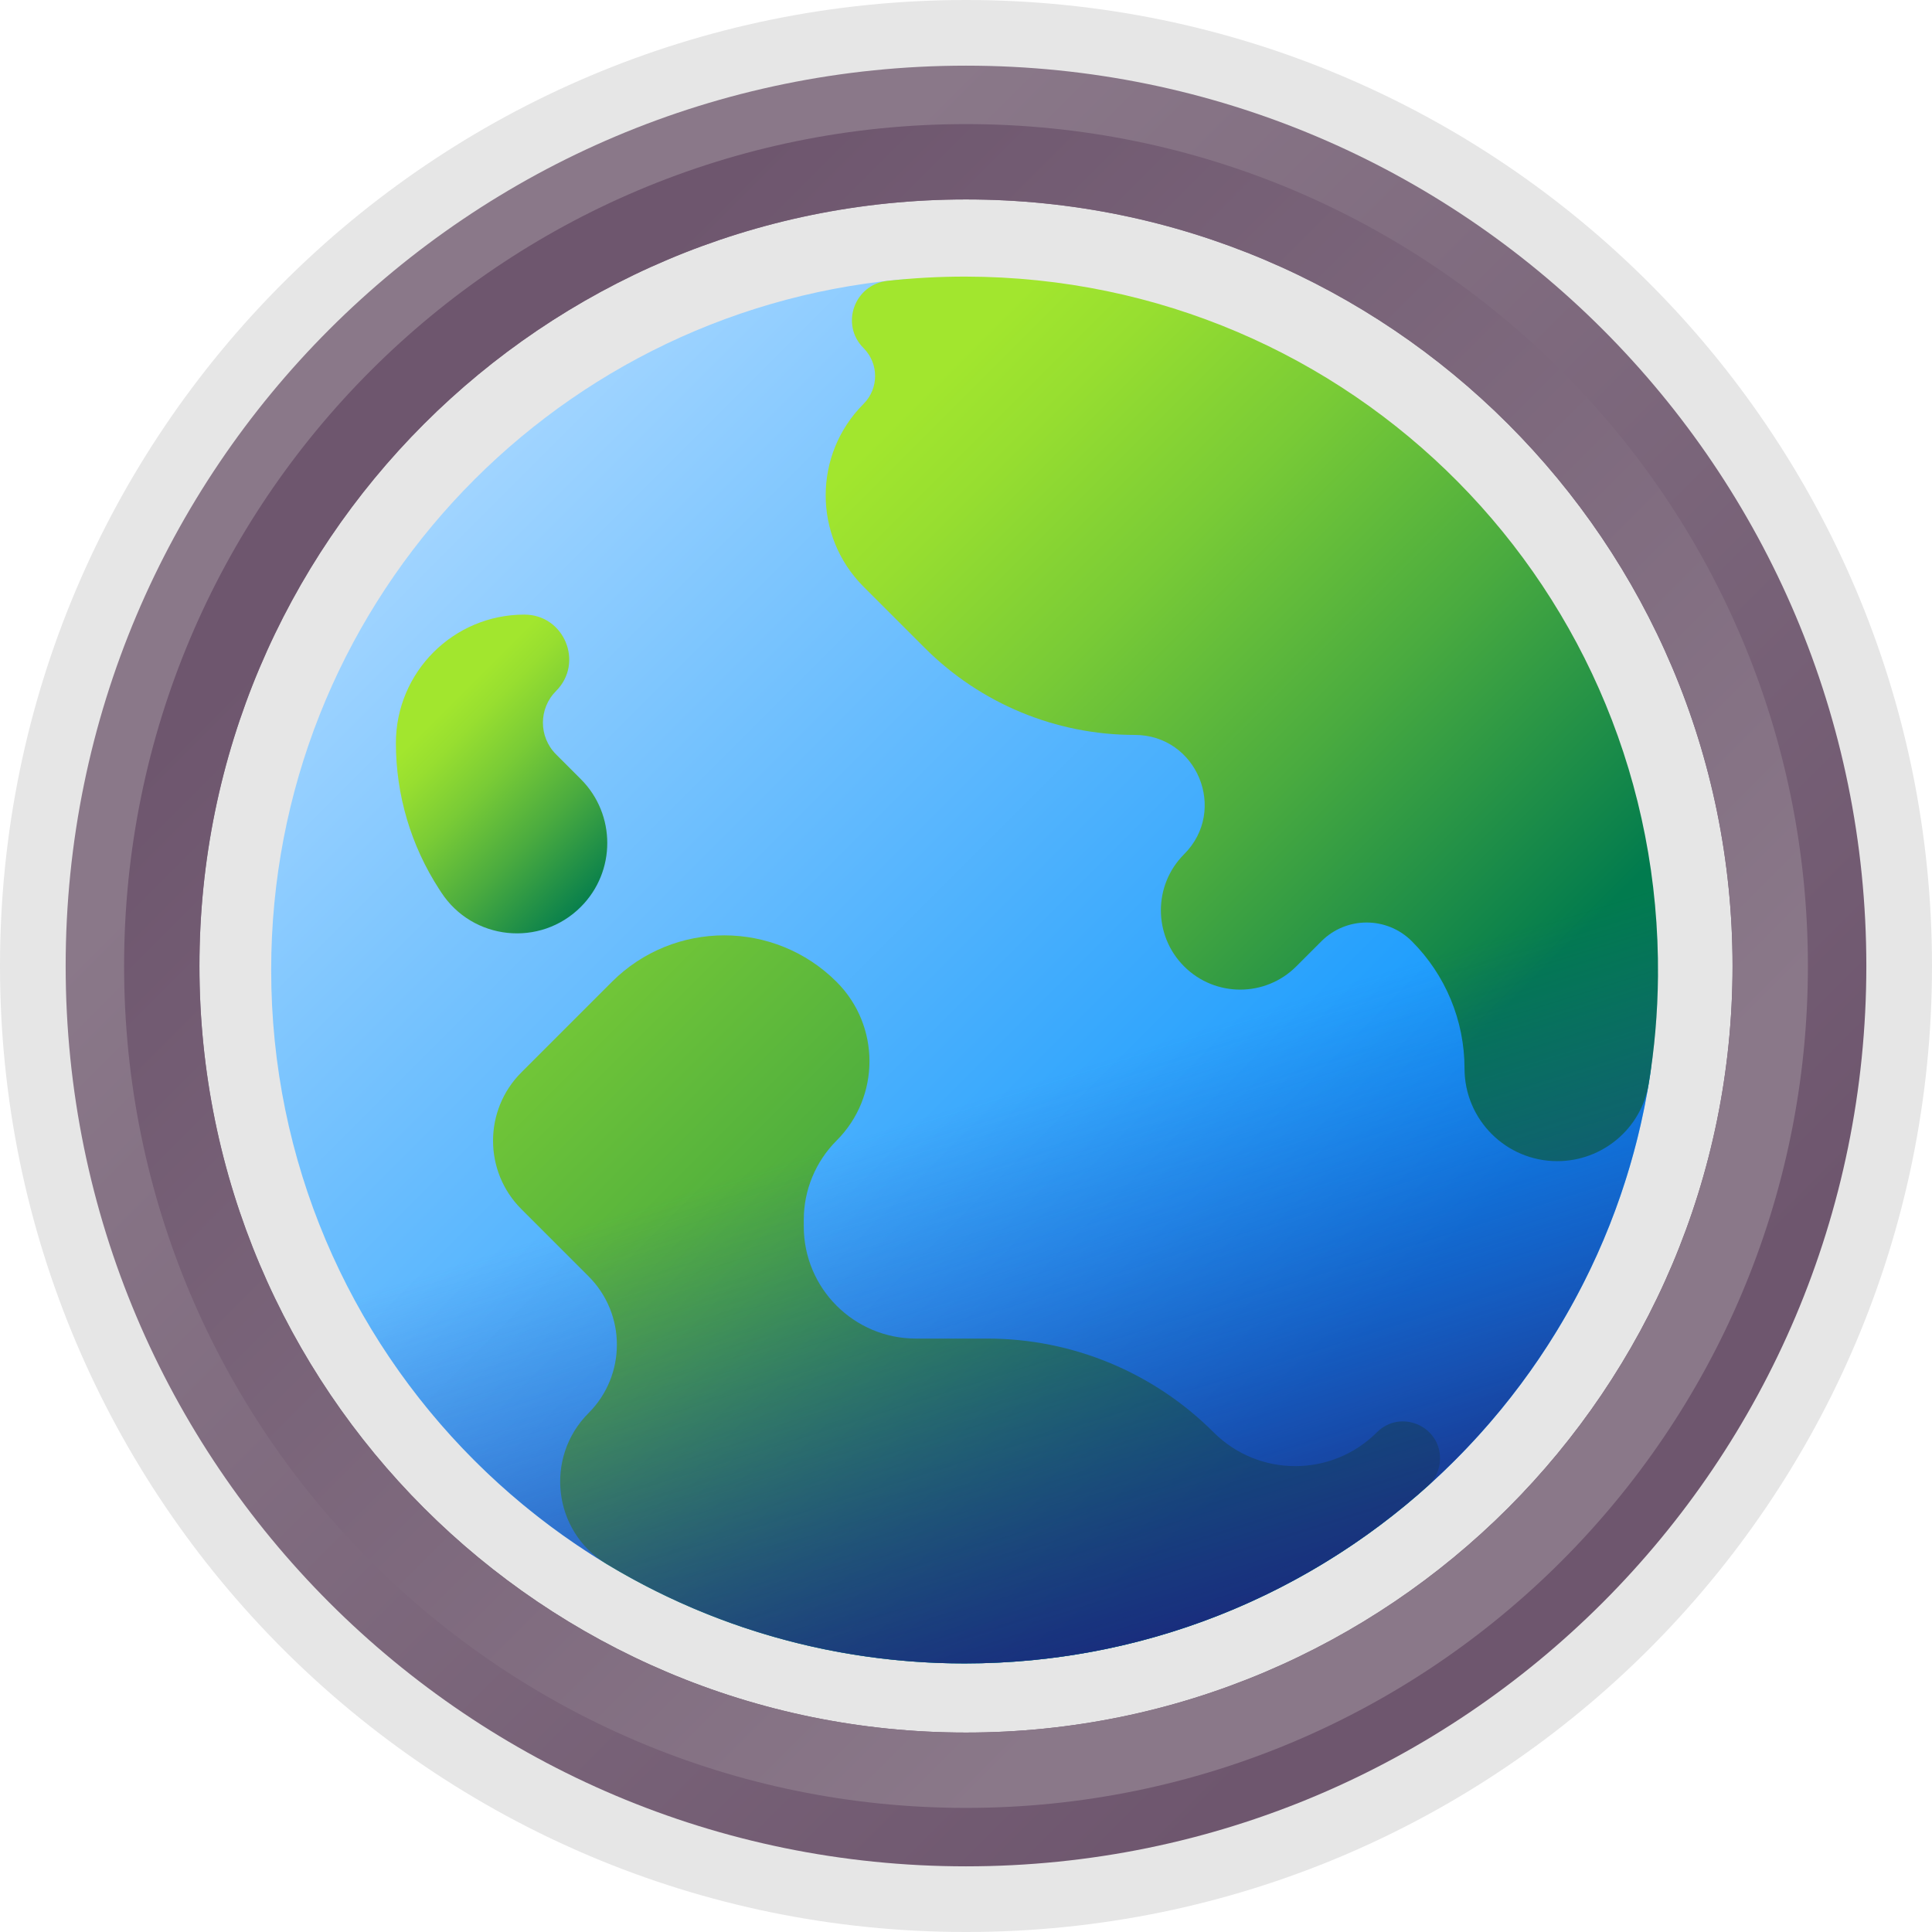 <?xml version="1.0" encoding="UTF-8" standalone="no"?>
<svg
   id="Capa_1"
   enable-background="new 0 0 510 510"
   height="512"
   viewBox="0 0 510 510"
   width="512"
   version="1.1"
   sodipodi:docname="epidemic (another copy).svg"
   inkscape:version="1.1 (c68e22c387, 2021-05-23)"
   xmlns:inkscape="http://www.inkscape.org/namespaces/inkscape"
   xmlns:sodipodi="http://sodipodi.sourceforge.net/DTD/sodipodi-0.dtd"
   xmlns:xlink="http://www.w3.org/1999/xlink"
   xmlns="http://www.w3.org/2000/svg"
   xmlns:svg="http://www.w3.org/2000/svg">
  <defs
     id="defs75">
    <linearGradient
       id="SVGID_3_-3"
       gradientUnits="userSpaceOnUse"
       x1="152.926"
       x2="232.734"
       xlink:href="#lg1-6"
       y1="49.35"
       y2="159.631"
       gradientTransform="translate(-4.099,143.068)" />
    <linearGradient
       id="lg1-6">
      <stop
         offset="0"
         stop-color="#cce8b0"
         id="stop2-7" />
      <stop
         offset="1"
         stop-color="#7dc03a"
         id="stop4-5" />
    </linearGradient>
    <linearGradient
       id="SVGID_2_-3"
       gradientUnits="userSpaceOnUse"
       x1="177.921"
       x2="257.73"
       xlink:href="#lg1-6"
       y1="31.261"
       y2="141.543"
       gradientTransform="translate(-4.099,143.068)" />
    <linearGradient
       id="SVGID_1_-5"
       gradientUnits="userSpaceOnUse"
       x1="203.95"
       x2="283.759"
       xlink:href="#lg1-6"
       y1="12.425"
       y2="122.706"
       gradientTransform="translate(-4.099,143.068)" />
    <linearGradient
       id="SVGID_16_-5"
       gradientUnits="userSpaceOnUse"
       x1="53.98"
       x2="254.98"
       xlink:href="#lg1-6"
       y1="63.97"
       y2="179.97"
       gradientTransform="rotate(89.037,152.711,243.308)" />
    <linearGradient
       id="SVGID_2_-5"
       gradientUnits="userSpaceOnUse"
       x1="307.75"
       x2="115.083"
       xlink:href="#lg2-6"
       y1="247.873"
       y2="211.873"
       gradientTransform="rotate(89.037,152.711,243.308)" />
    <linearGradient
       id="lg2-6">
      <stop
         offset="0"
         stop-color="#8aaadc"
         stop-opacity="0"
         id="stop8-6" />
      <stop
         offset="1"
         stop-color="#8aaadc"
         id="stop10-7" />
    </linearGradient>
    <linearGradient
       id="SVGID_17_-6"
       gradientUnits="userSpaceOnUse"
       x1="67.129"
       x2="268.129"
       xlink:href="#lg1-6"
       y1="41.186"
       y2="157.186"
       gradientTransform="rotate(89.037,152.711,243.308)" />
    <linearGradient
       id="SVGID_3_-3-2"
       gradientUnits="userSpaceOnUse"
       x1="289.417"
       x2="208.084"
       xlink:href="#lg2-6"
       y1="215.867"
       y2="213.2"
       gradientTransform="rotate(89.037,152.711,243.308)" />
    <linearGradient
       id="SVGID_1_-9"
       gradientUnits="userSpaceOnUse"
       x1="197.561"
       x2="427.463"
       y1="173.345"
       y2="403.246">
      <stop
         offset="0"
         stop-color="#a0d4ff"
         id="stop2-3" />
      <stop
         offset="1"
         stop-color="#0593fc"
         id="stop4-6" />
    </linearGradient>
    <linearGradient
       id="SVGID_2_-0"
       gradientUnits="userSpaceOnUse"
       x1="124.769"
       x2="367.6"
       xlink:href="#lg1-62"
       y1="225.412"
       y2="468.244" />
    <linearGradient
       id="lg1-62">
      <stop
         offset="0"
         stop-color="#a2e62e"
         id="stop7" />
      <stop
         offset=".123"
         stop-color="#97de30"
         id="stop9" />
      <stop
         offset=".34"
         stop-color="#79cb36"
         id="stop11" />
      <stop
         offset=".623"
         stop-color="#4aab3f"
         id="stop13-6" />
      <stop
         offset=".961"
         stop-color="#09804c"
         id="stop15-1" />
      <stop
         offset="1"
         stop-color="#017b4e"
         id="stop17" />
    </linearGradient>
    <linearGradient
       id="SVGID_3_-8"
       gradientUnits="userSpaceOnUse"
       x1="324.624"
       x2="482.924"
       xlink:href="#lg1-62"
       y1="140.408"
       y2="298.707" />
    <linearGradient
       id="SVGID_4_-7"
       gradientUnits="userSpaceOnUse"
       x1="189.987"
       x2="235.683"
       xlink:href="#lg1-62"
       y1="232.693"
       y2="278.389" />
    <linearGradient
       id="SVGID_5_-9"
       gradientUnits="userSpaceOnUse"
       x1="336.01"
       x2="382.669"
       y1="334.307"
       y2="482.178">
      <stop
         offset="0"
         stop-color="#2740b0"
         stop-opacity="0"
         id="stop23-2" />
      <stop
         offset=".315"
         stop-color="#243ba4"
         stop-opacity=".315"
         id="stop25-0" />
      <stop
         offset=".885"
         stop-color="#1b2d84"
         stop-opacity=".886"
         id="stop27" />
      <stop
         offset="1"
         stop-color="#192a7d"
         id="stop29" />
    </linearGradient>
  </defs>
  <sodipodi:namedview
     id="namedview73"
     pagecolor="#ffffff"
     bordercolor="#666666"
     borderopacity="1.0"
     inkscape:pageshadow="2"
     inkscape:pageopacity="0.0"
     inkscape:pagecheckerboard="0"
     showgrid="false"
     inkscape:zoom="0.40722656"
     inkscape:cx="-131.3765"
     inkscape:cy="300.81535"
     inkscape:window-width="1366"
     inkscape:window-height="708"
     inkscape:window-x="0"
     inkscape:window-y="0"
     inkscape:window-maximized="1"
     inkscape:current-layer="Capa_1" />
  <linearGradient
     id="lg1">
    <stop
       offset="0"
       stop-color="#ffda2d"
       id="stop2" />
    <stop
       offset="1"
       stop-color="#fdbf00"
       id="stop4" />
  </linearGradient>
  <linearGradient
     id="SVGID_1_"
     gradientUnits="userSpaceOnUse"
     x1="166.667"
     x2="382.034"
     xlink:href="#lg1"
     y1="166.667"
     y2="382.034" />
  <linearGradient
     id="SVGID_2_"
     gradientUnits="userSpaceOnUse"
     x1="436.657"
     x2="153.012"
     y1="426.366"
     y2="142.72">
    <stop
       offset="0"
       stop-color="#ff9100"
       stop-opacity="0"
       id="stop8" />
    <stop
       offset="1"
       stop-color="#ff9100"
       id="stop10" />
  </linearGradient>
  <linearGradient
     id="lg2">
    <stop
       offset="0"
       stop-color="#8a7889"
       id="stop13" />
    <stop
       offset="1"
       stop-color="#6e566e"
       id="stop15" />
  </linearGradient>
  <linearGradient
     id="SVGID_3_"
     gradientUnits="userSpaceOnUse"
     x1="180.626"
     x2="329.374"
     xlink:href="#lg2"
     y1="180.626"
     y2="329.374" />
  <linearGradient
     id="SVGID_4_"
     gradientTransform="matrix(-1 0 0 -1 510 510)"
     gradientUnits="userSpaceOnUse"
     x1="188.727"
     x2="321.273"
     xlink:href="#lg2"
     y1="188.727"
     y2="321.273" />
  <linearGradient
     id="SVGID_5_"
     gradientUnits="userSpaceOnUse"
     x1="167.767"
     x2="273.1"
     xlink:href="#lg2"
     y1="119.783"
     y2="279.117" />
  <linearGradient
     id="lg3">
    <stop
       offset="0"
       stop-color="#6e566e"
       stop-opacity="0"
       id="stop21" />
    <stop
       offset=".294"
       stop-color="#674d66"
       stop-opacity=".294"
       id="stop23" />
    <stop
       offset="1"
       stop-color="#593b56"
       id="stop25" />
  </linearGradient>
  <linearGradient
     id="SVGID_6_"
     gradientTransform="matrix(-.609 .793 -.793 -.609 1395.583 -298.269)"
     gradientUnits="userSpaceOnUse"
     x1="1116.706"
     x2="1116.706"
     xlink:href="#lg3"
     y1="453.99"
     y2="554.26" />
  <linearGradient
     id="SVGID_7_"
     gradientTransform="matrix(.609 .793 .793 -.609 355.234 -298.269)"
     gradientUnits="userSpaceOnUse"
     x1="360.846"
     x2="360.846"
     xlink:href="#lg3"
     y1="-530.035"
     y2="-429.765" />
  <linearGradient
     id="SVGID_8_"
     gradientUnits="userSpaceOnUse"
     x1="255"
     x2="255"
     xlink:href="#lg3"
     y1="139.683"
     y2="239.953" />
  <linearGradient
     id="SVGID_9_"
     gradientUnits="userSpaceOnUse"
     x1="280.667"
     x2="239.978"
     xlink:href="#lg1"
     y1="280.667"
     y2="239.978" />
  <linearGradient
     id="SVGID_10_"
     gradientUnits="userSpaceOnUse"
     x1="134.436"
     x2="399.984"
     xlink:href="#lg2"
     y1="134.436"
     y2="399.984" />
  <linearGradient
     id="SVGID_11_"
     gradientTransform="matrix(-1 0 0 -1 510 510)"
     gradientUnits="userSpaceOnUse"
     x1="142.261"
     x2="390.575"
     xlink:href="#lg2"
     y1="142.261"
     y2="390.575" />
  <g
     id="g70">
    <g
       id="g36">
      <path
         d="m255 0c-140.83 0-255 114.17-255 255s114.17 255 255 255 255-114.17 255-255-114.17-255-255-255z"
         fill="url(#SVGID_1_)"
         id="path34"
         style="fill:#e6e6e6" />
    </g>
    <g
       id="g62">
      <g
         id="g42" />
      <g
         id="g56">
        <g
           id="g54" />
      </g>
      <g
         id="g60" />
    </g>
    <g
       id="g68">
      <path
         d="m255 17.333c-131.257 0-237.667 106.41-237.667 237.667s106.41 237.667 237.667 237.667 237.667-106.41 237.667-237.667-106.41-237.667-237.667-237.667zm0 440.019c-111.754 0-202.352-90.598-202.352-202.352s90.598-202.352 202.352-202.352 202.352 90.598 202.352 202.352-90.598 202.352-202.352 202.352z"
         fill="url(#SVGID_10_)"
         id="path64" />
      <path
         d="m255 477.242c122.739 0 222.242-99.504 222.242-222.242s-99.503-222.242-222.242-222.242-222.242 99.503-222.242 222.242 99.503 222.242 222.242 222.242zm0-424.594c111.754 0 202.352 90.598 202.352 202.352s-90.598 202.352-202.352 202.352-202.352-90.598-202.352-202.352 90.598-202.352 202.352-202.352z"
         fill="url(#SVGID_11_)"
         id="path66" />
    </g>
  </g>
  <g
     id="g121"
     transform="translate(-72.329,-45.679)">
    <g
       id="g85">
      <path
         d="m 508,301.739 c 0,9.501 1.276,18.833 -0.119,27.944 -13.454,87.829 -89.333,155.101 -180.925,155.101 -101.093,0 -183.044,-81.952 -183.044,-183.045 0,-95.241 72.738,-173.492 165.693,-182.233 5.712,-0.537 11.5,1.188 17.352,1.188 C 428.048,120.695 508,200.647 508,301.739 Z"
         fill="url(#SVGID_1_)"
         id="path75"
         style="fill:url(#SVGID_1_-9)" />
      <path
         d="m 227.696,418.69 c -11.669,11.669 -9.418,31.268 4.705,39.806 27.597,16.684 59.953,26.288 94.555,26.288 47.006,0 89.867,-17.725 122.281,-46.847 2.059,-1.85 3.228,-4.493 3.228,-7.261 0,-8.699 -10.517,-13.055 -16.668,-6.904 -11.904,11.904 -31.204,11.904 -43.107,0 -15.843,-15.843 -37.331,-24.743 -59.736,-24.743 h -18.841 c -16.352,0 -29.609,-13.256 -29.609,-29.609 v -1.732 c 0,-7.853 3.119,-15.384 8.672,-20.936 11.563,-11.563 11.563,-30.31 0,-41.873 -16.385,-16.385 -42.95,-16.385 -59.335,0 l -23.885,23.885 c -9.967,9.967 -9.967,26.127 0,36.094 l 17.74,17.74 c 9.967,9.965 9.967,26.125 0,36.092 z"
         fill="url(#SVGID_2_)"
         id="path77"
         style="fill:url(#SVGID_2_-0)" />
      <path
         d="m 371.859,239.68 c 16.436,0 24.666,19.871 13.045,31.493 -8.176,8.176 -8.176,21.432 0,29.609 8.176,8.176 21.432,8.176 29.609,0 l 6.639,-6.639 c 6.591,-6.591 17.277,-6.591 23.868,0 8.904,8.904 13.906,20.981 13.906,33.573 0,13.518 10.959,24.477 24.477,24.477 11.937,0 22.188,-8.6 24.136,-20.377 1.529,-9.241 2.365,-18.716 2.454,-28.369 0.932,-101.941 -80.764,-184.572 -182.709,-184.751 -7.001,-0.012 -13.911,0.37 -20.709,1.124 -8.723,0.968 -12.5,11.536 -6.294,17.742 4.071,4.071 4.071,10.672 0,14.743 -13.322,13.322 -13.322,34.921 0,48.243 l 16.191,16.191 c 14.689,14.688 34.613,22.941 55.387,22.941 z"
         fill="url(#SVGID_3_)"
         id="path79"
         style="fill:url(#SVGID_3_-8)" />
      <path
         d="m 225.647,285.077 c 9.315,-9.315 9.315,-24.416 0,-33.731 l -6.54,-6.54 c -4.615,-4.615 -4.615,-12.098 0,-16.714 7.445,-7.445 2.172,-20.175 -8.357,-20.175 -18.731,0 -33.915,15.184 -33.915,33.915 0,13.702 3.975,27.11 11.442,38.599 l 0.506,0.779 c 8.265,12.715 26.141,14.59 36.864,3.867 z"
         fill="url(#SVGID_4_)"
         id="path81"
         style="fill:url(#SVGID_4_-7)" />
      <path
         d="m 510,301.739 c 0,101.091 -81.954,183.045 -183.044,183.045 -4.96,0 -9.877,-0.194 -14.737,-0.589 -80.331,-6.396 -146.048,-64.661 -163.656,-141.289 -3.044,-13.229 -4.652,-27.012 -4.652,-41.167 0,-9.095 0.66,-18.032 1.945,-26.768 h 362.198 c 1.286,8.737 1.946,17.674 1.946,26.768 z"
         fill="url(#SVGID_5_)"
         id="path83"
         style="fill:url(#SVGID_5_-9)" />
    </g>
    <g
       id="g97" />
    <g
       id="g119">
      <g
         id="g101" />
      <g
         id="g105" />
      <g
         id="g109" />
      <g
         id="g113" />
      <g
         id="g117" />
    </g>
  </g>
</svg>
